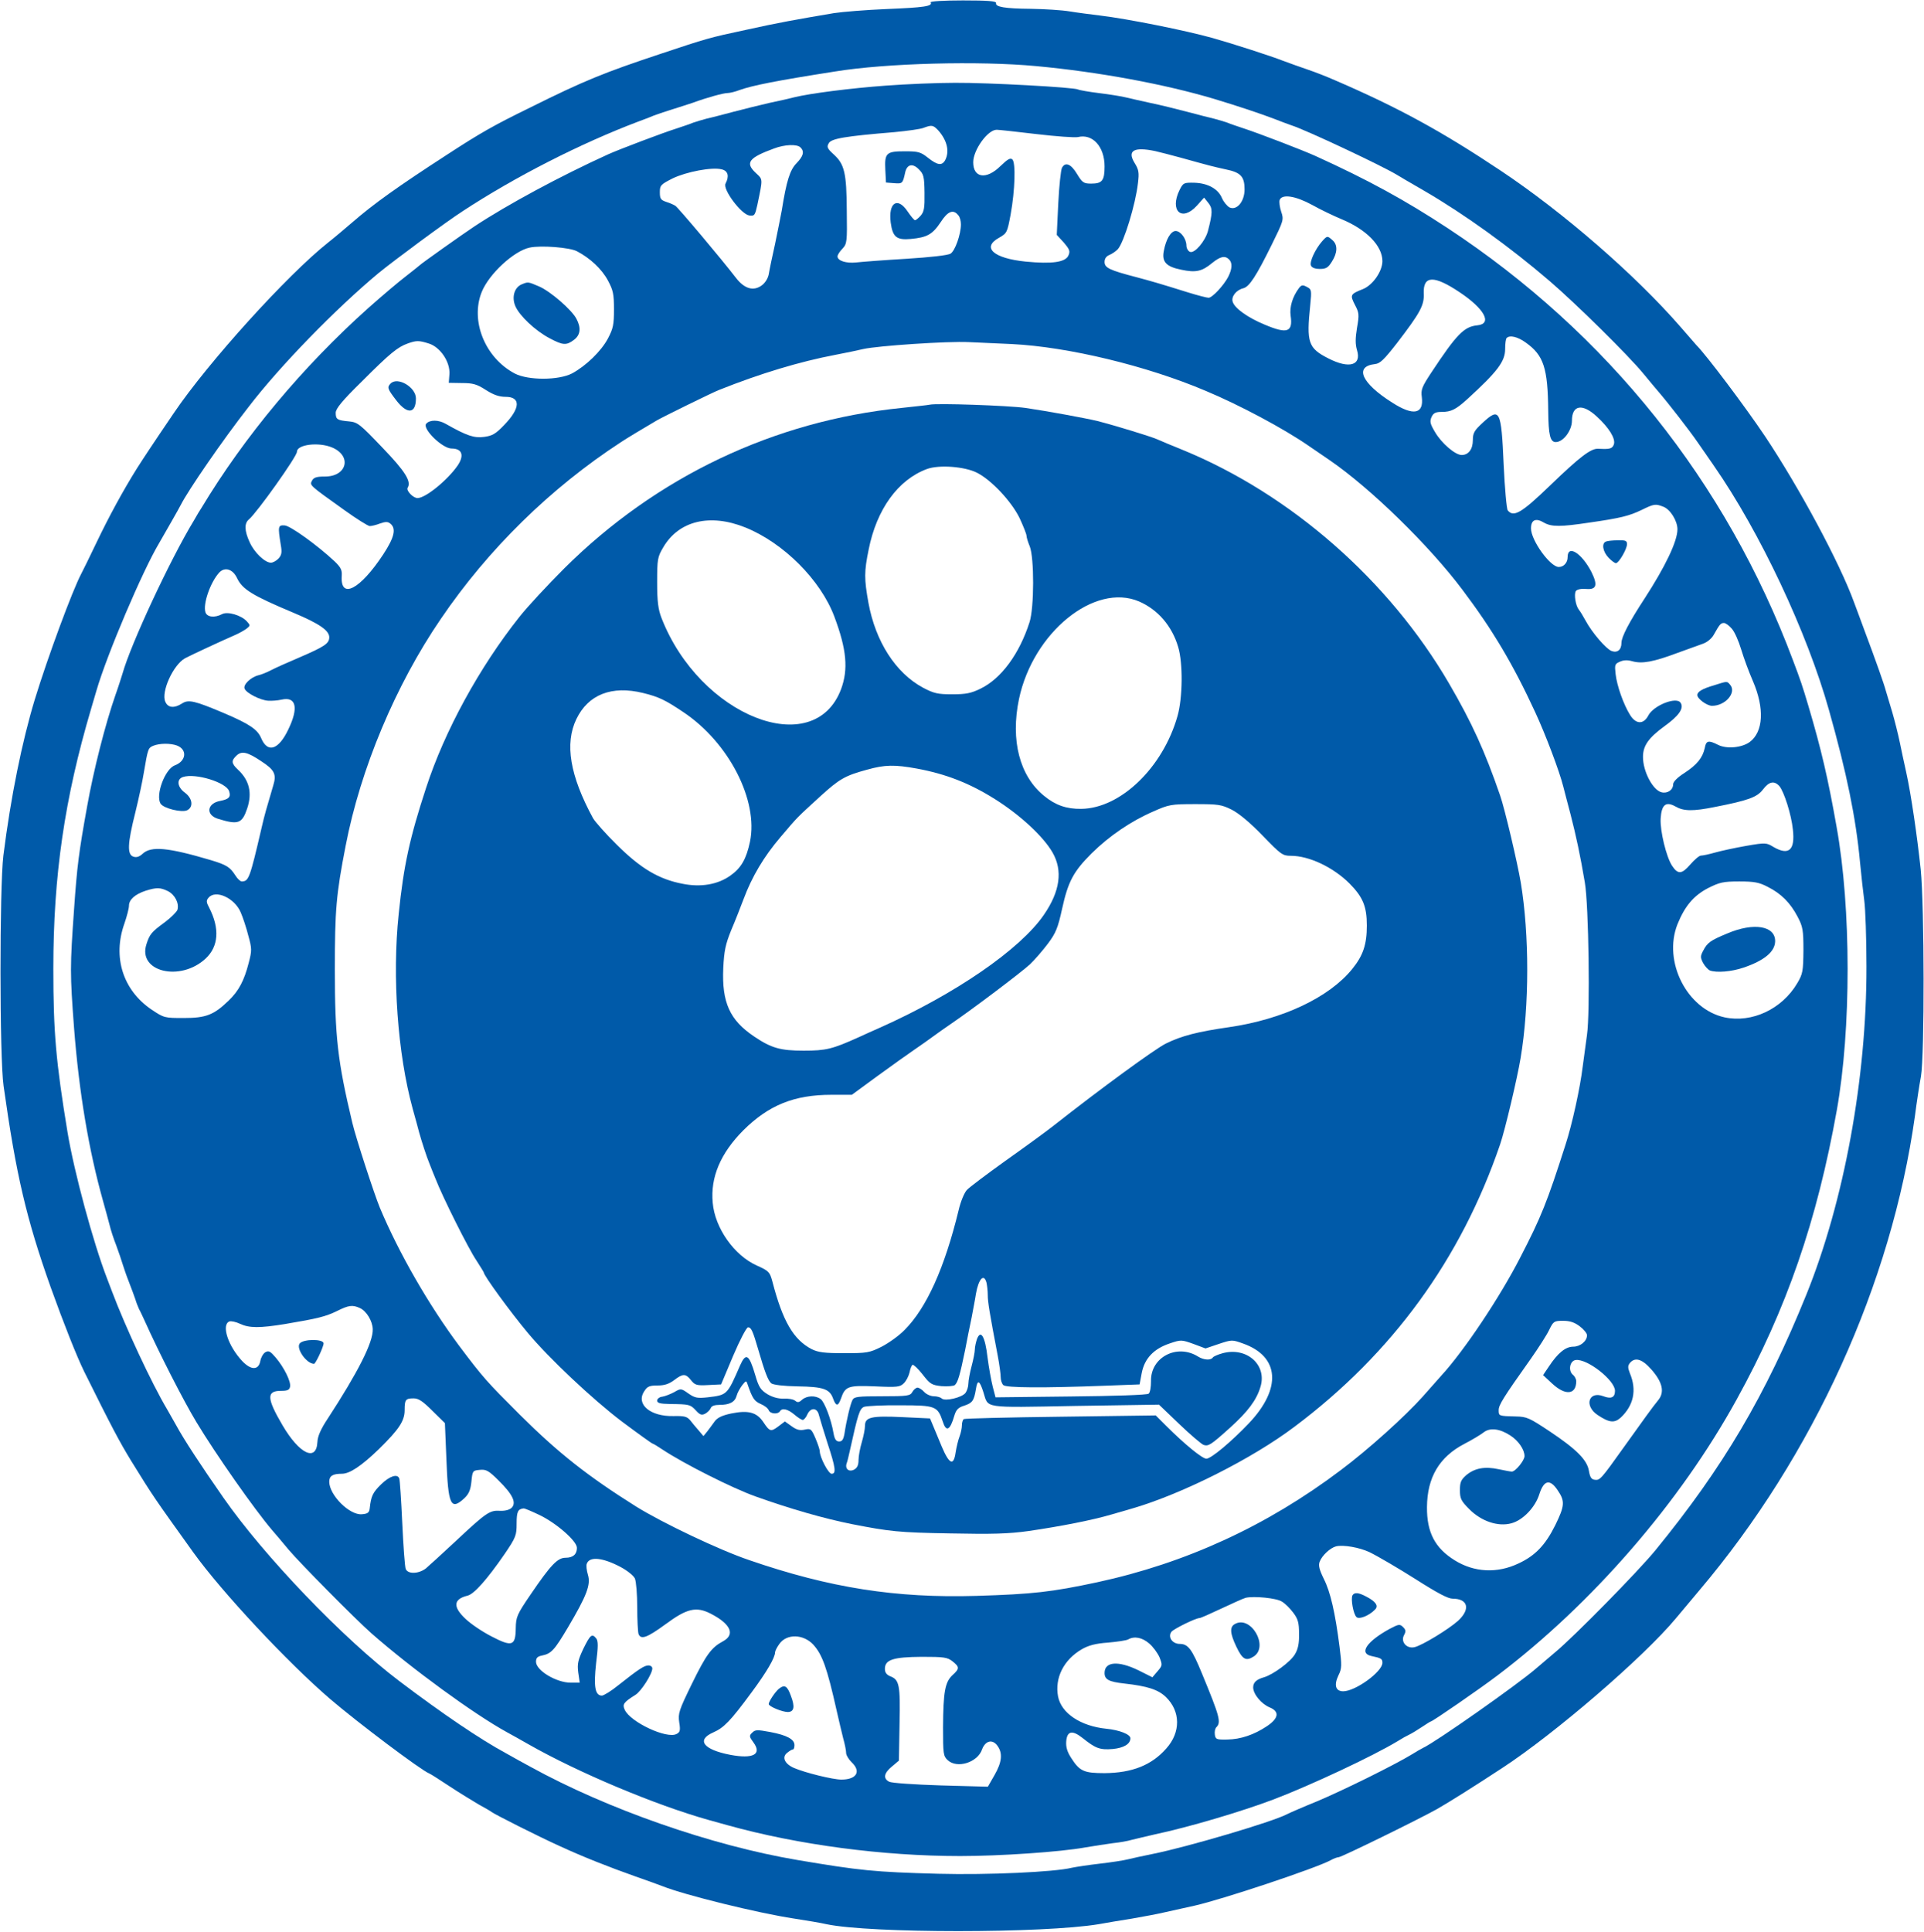 <svg width="2102" height="2110" xmlns="http://www.w3.org/2000/svg" xmlns:xlink="http://www.w3.org/1999/xlink" overflow="hidden"><defs><clipPath id="clip0"><rect x="1145" y="183" width="2102" height="2110"/></clipPath></defs><g clip-path="url(#clip0)" transform="translate(-1145 -183)"><path d="M1014.71 2105.42C1017.3 2101.19 1007.41 2099.78 966.716 2098.13 944.131 2097.19 918.253 2095.07 909.077 2093.66 867.201 2086.6 847.675 2083.07 812.622 2075.31 772.863 2066.84 769.805 2065.9 719.695 2049.19 658.057 2028.72 635.943 2019.78 577.364 1990.6 537.371 1971.07 522.549 1962.6 486.79 1939.31 432.681 1904.25 406.332 1885.42 383.277 1865.42 374.808 1858.13 362.809 1848.01 356.222 1842.84 311.994 1807.78 225.419 1712.25 188.013 1656.95 164.487 1622.37 154.606 1607.31 147.549 1596.25 132.963 1572.95 116.965 1543.78 103.085 1514.6 95.322 1498.37 88.028 1483.54 86.852 1481.42 77.207 1463.31 50.152 1390.13 36.037 1344.01 22.157 1298.37 9.688 1237.19 1.689 1173.42-2.546 1138.6-2.546 952.719 1.924 921.66 15.569 824.483 26.861 776.483 53.446 701.66 67.561 662.366 81.912 626.13 89.91 609.895 120.259 548.718 128.493 533.189 141.432 512.012 165.899 472.483 165.664 472.954 209.186 412.248 240.475 368.718 312.464 291.777 358.81 252.012 388.452 226.601 457.853 174.365 466.793 170.836 468.205 170.365 478.085 164.012 489.143 156.718 500.2 149.424 514.55 140.718 520.902 136.954 527.49 133.424 533.842 129.66 535.018 128.718 538.782 125.895 586.775 101.66 610.3 91.071 634.767 79.777 662.763 68.718 692.641 58.13 704.403 54.13 717.578 49.189 722.048 47.542 745.574 38.13 825.326 18.365 865.555 12.248 879.2 10.13 894.962 7.542 900.844 6.13 948.601-3.987 1137.75-3.987 1198.44 6.13 1206.21 7.542 1222.68 10.365 1234.91 12.248 1247.14 14.365 1263.61 17.424 1271.37 19.307 1279.14 20.953 1293.49 24.248 1303.13 26.365 1333.48 33.189 1435.82 67.306 1451.82 76.013 1455.11 77.895 1459.11 79.307 1460.52 79.307 1463.58 79.307 1548.04 120.718 1567.8 131.777 1580.97 139.307 1605.44 154.601 1639.55 176.954 1696.72 214.366 1793.88 297.895 1829.17 340.483 1836.23 348.954 1847.76 362.601 1854.81 371.071 1979.03 517.895 2064.43 705.66 2090.07 888.719 2091.95 903.542 2095.01 923.307 2096.66 932.248 2100.66 955.542 2100.42 1117.66 2096.42 1158.13 2092.66 1193.9 2085.84 1240.72 2080.66 1264.01 2078.54 1273.19 2075.48 1288.01 2073.6 1296.95 2071.72 1306.13 2067.96 1320.95 2065.37 1329.9 2062.55 1339.07 2059.49 1349.66 2058.31 1353.42 2056.43 1360.72 2047.25 1386.6 2034.55 1420.48 2030.55 1431.54 2025.61 1444.48 2023.73 1449.66 2007.97 1493.19 1963.97 1574.84 1926.57 1631.07 1904.45 1664.01 1862.34 1720.01 1851.28 1731.07 1850.58 1731.78 1842.81 1740.72 1833.87 1751.07 1784.94 1807.31 1706.6 1875.54 1637.43 1921.66 1573.21 1964.48 1525.45 1990.6 1457.23 2020.01 1448.29 2024.01 1434.41 2029.42 1426.64 2032.01 1418.88 2034.6 1406.65 2039.07 1399.59 2041.66 1386.42 2046.84 1344.07 2060.48 1323.13 2066.37 1293.96 2074.6 1229.5 2087.54 1199.62 2091.07 1189.98 2092.25 1175.15 2094.13 1166.68 2095.54 1158.22 2096.95 1139.16 2098.13 1124.34 2098.37 1095.64 2098.6 1085.05 2100.48 1086.23 2104.72 1086.46 2106.84 1076.58 2107.54 1050 2107.54 1029.06 2107.54 1014 2106.6 1014.71 2105.42ZM1130.22 2035.78C1198.68 2029.42 1270.67 2016.01 1324.31 2000.01 1351.6 1991.78 1374.65 1984.01 1390.18 1978.13 1397.24 1975.31 1405.71 1972.25 1409 1971.07 1425.23 1965.9 1508.51 1926.6 1524.28 1916.95 1526.16 1915.78 1540.04 1907.54 1554.86 1899.07 1598.38 1873.66 1647.79 1838.13 1691.31 1800.72 1720.01 1776.01 1777.18 1719.78 1793.88 1699.31 1800.23 1691.54 1807.76 1682.6 1810.58 1679.31 1819.76 1668.72 1845.17 1636.01 1852.46 1625.19 1856.46 1619.31 1864.69 1607.78 1870.58 1599.07 1920.92 1526.6 1972.44 1416.95 1996.2 1332.25 2015.49 1263.78 2025.61 1214.84 2030.08 1166.37 2031.49 1151.54 2033.61 1132.48 2034.78 1124.01 2035.96 1115.54 2037.14 1083.31 2037.14 1052.25 2037.37 930.13 2012.67 795.777 1971.5 693.895 1926.8 583.542 1880.46 504.954 1806.59 414.601 1787.76 391.542 1717.66 320.248 1697.19 303.306 1688.96 296.248 1679.78 288.483 1676.72 285.895 1657.2 268.718 1565.68 204.483 1552.51 198.601 1550.62 197.659 1545.21 194.601 1540.74 191.777 1522.39 180.483 1464.76 152.012 1437.23 140.483 1421 133.895 1405.94 127.306 1403.82 126.13 1388.06 117.895 1295.84 90.601 1257.26 82.836 1246.91 80.719 1234.67 78.13 1230.2 76.954 1225.73 75.777 1211.85 73.66 1199.62 72.248 1187.39 70.836 1173.51 68.718 1169.04 67.777 1150.22 63.071 1077.05 59.777 1023.18 61.189 953.071 63.071 937.308 64.718 869.084 76.248 775.451 92.012 661.116 132.012 577.835 177.895 570.542 181.895 558.309 188.483 551.016 192.718 522.314 208.248 481.379 236.013 434.092 271.777 373.161 317.895 286.586 408.013 241.887 472.248 217.42 507.307 199.07 535.307 190.366 551.307 187.543 556.248 183.073 564.248 180.485 568.718 163.781 596.718 134.845 658.836 120.494 696.954 118.612 702.13 116.024 708.719 114.848 711.777 99.791 750.836 79.088 827.307 71.796 871.072 59.092 948.248 56.269 980.483 56.269 1049.9 56.269 1151.54 68.502 1235.54 97.439 1333.42 99.556 1340.48 102.144 1349.66 103.32 1353.42 114.848 1393.19 153.901 1484.72 171.78 1514.6 176.956 1523.54 194.365 1553.9 195.776 1556.95 203.54 1572.25 240.24 1625.9 269.412 1663.31 303.995 1708.48 364.926 1770.84 411.508 1809.66 429.387 1824.25 484.438 1864.95 503.258 1877.19 560.661 1914.84 632.179 1951.31 694.993 1975.07 700.169 1976.95 708.167 1980.01 712.637 1981.9 717.107 1983.54 726.753 1986.84 733.811 1988.95 740.868 1991.07 750.514 1994.37 754.984 1995.78 770.276 2001.42 788.391 2006.37 792.86 2006.37 795.213 2006.37 801.33 2007.78 806.035 2009.66 819.915 2014.6 845.558 2019.78 910.254 2029.9 966.48 2039.07 1067.88 2041.66 1130.22 2035.78Z" fill="#005AA9" fill-rule="evenodd" transform="matrix(1 0 0 -1 1147 2291)"/><path d="M888.945 1932.48C850.357 1929.66 806.122 1924.01 788.946 1919.78 784.476 1918.6 772.24 1915.78 761.888 1913.66 751.535 1911.31 733.653 1906.84 721.888 1903.78 710.359 1900.72 696.947 1897.19 692.477 1896.25 688.007 1895.07 681.654 1893.19 678.36 1892.02 675.065 1890.6 666.595 1887.78 659.536 1885.43 645.89 1881.19 597.419 1862.84 585.42 1857.43 533.185 1833.67 475.539 1802.61 439.54 1778.85 426.363 1770.15 380.952 1737.91 379.54 1736.27 378.835 1735.56 372.011 1730.15 364.482 1724.27 356.717 1718.39 338.129 1702.62 323.306 1689.45 251.778 1625.45 188.249 1549.46 141.191 1471.35 139.544 1469 135.779 1462.65 132.721 1457.23 106.839 1414.65 63.781 1322.19 54.84 1290.19 53.663 1286.43 50.369 1275.84 47.075 1266.66 36.016 1234.9 23.311 1185.02 16.252 1145.5 7.076 1094.68 5.193 1079.86 1.899 1032.57-2.571 969.75-2.571 962.692 1.899 903.169 7.311 833.058 17.899 769.77 33.663 713.775 36.251 704.834 39.31 693.071 40.722 687.895 41.899 682.719 45.193 672.602 48.016 665.544 50.604 658.486 53.663 649.546 54.84 645.546 56.016 641.782 59.075 632.606 61.898 625.548 64.722 618.49 67.78 609.785 68.957 606.491 69.898 603.197 71.78 598.492 72.957 595.904 74.369 593.551 76.957 587.669 79.074 583.199 94.368 549.084 121.191 496.384 135.544 472.621 156.485 437.801 199.073 377.101 218.131 354.75 222.131 350.28 230.131 340.634 236.013 333.576 248.013 319.224 308.718 257.818 326.835 241.82 371.07 203 438.834 153.593 474.833 133.83 480.01 131.007 490.598 125.125 498.362 120.655 552.479 89.834 636.948 54.308 694.83 38.074 701.889 36.192 711.535 33.369 716.006 32.193 792.946 10.783 885.651-1.451 970.12-1.451 1013.41-1.451 1079.53 3.019 1106.59 7.96 1116.24 9.606 1130.12 11.724 1137.18 12.665 1144.23 13.371 1153.41 15.018 1157.18 16.194 1161.18 17.135 1172.71 19.958 1183.06 22.311 1219.76 30.075 1277.64 47.25 1312.47 60.425 1353.17 75.953 1420.94 107.715 1447.76 123.949 1452.23 126.772 1458.11 130.066 1460.7 131.242 1463.29 132.418 1469.41 136.183 1474.35 139.476 1479.29 142.77 1483.76 145.594 1484.23 145.594 1486.11 145.594 1537.64 181.12 1557.17 195.942 1660.7 274.287 1756.46 384.865 1818.34 497.325 1872.93 596.139 1906.11 692.6 1927.75 813.295 1943.52 901.522 1943.52 1033.98 1927.52 1122.68 1918.11 1176.08 1910.58 1208.08 1896.69 1254.9 1890.11 1277.02 1888.22 1282.66 1879.75 1305.01 1806.81 1499.58 1677.17 1661.92 1502.35 1776.97 1455.76 1807.55 1415.76 1829.43 1358.35 1855.55 1343.76 1862.14 1296.47 1880.25 1280.7 1885.43 1273.64 1887.78 1265.17 1890.6 1261.88 1892.02 1258.59 1893.19 1252.23 1895.07 1247.76 1896.25 1243.29 1897.19 1230.12 1900.72 1218.35 1903.78 1206.82 1906.84 1188.7 1911.31 1178.35 1913.43 1168 1915.78 1155.76 1918.37 1151.29 1919.54 1146.82 1920.72 1133.65 1922.84 1122.12 1924.25 1110.59 1925.66 1100 1927.54 1098.82 1928.25 1095.06 1930.6 1000.24 1935.78 964.238 1935.54 944.944 1935.54 911.062 1934.13 888.945 1932.48ZM945.885 1883.78C955.767 1872.72 958.591 1860.72 953.65 1851.08 950.12 1844.73 945.179 1845.43 934.826 1853.67 926.826 1860.02 924.238 1860.72 909.415 1860.72 889.18 1860.72 887.297 1858.84 888.239 1840.26L888.945 1826.61 897.885 1825.9C906.827 1825.2 907.297 1825.43 909.885 1837.43 911.768 1846.61 918.121 1848.02 924.944 1840.96 930.12 1835.79 930.826 1833.2 931.062 1815.32 931.297 1798.85 930.591 1794.61 926.826 1790.38 924.238 1787.56 921.65 1785.44 920.709 1785.44 919.768 1785.44 916.238 1789.67 912.709 1794.85 901.65 1811.55 891.297 1804.73 894.121 1782.85 896.239 1767.09 900.474 1763.56 916.003 1764.97 933.885 1766.62 939.768 1769.91 948.708 1783.32 956.473 1795.32 962.355 1797.67 967.767 1791.08 969.649 1789.2 970.826 1784.73 970.826 1780.97 970.826 1770.15 964.473 1752.03 959.532 1748.97 956.708 1747.09 937.179 1744.97 911.297 1743.32 887.297 1741.91 862.827 1740.03 856.474 1739.32 845.18 1738.15 836.004 1741.21 836.004 1745.91 836.004 1747.56 838.357 1751.32 841.416 1754.38 846.357 1759.79 846.592 1761.68 846.122 1796.03 845.886 1837.2 843.534 1846.61 832.004 1857.2 824.945 1863.55 824.004 1865.43 826.357 1869.43 828.946 1874.61 844.004 1877.19 898.356 1881.66 912.709 1883.08 926.826 1884.96 930.12 1886.37 938.826 1889.66 940.473 1889.43 945.885 1883.78ZM1053.18 1879.55C1075.06 1876.96 1095.29 1875.55 1098.59 1876.25 1114.59 1880.25 1127.76 1865.9 1127.76 1844.26 1127.76 1828.73 1125.18 1825.43 1113.18 1825.43 1104.94 1825.43 1103.53 1826.38 1097.65 1836.02 1091.06 1847.08 1084.71 1849.43 1081.18 1842.61 1080 1840.26 1078.12 1822.85 1077.18 1804.02L1075.53 1769.44 1083.29 1760.97C1089.65 1753.44 1090.35 1751.56 1088.24 1746.85 1084.94 1739.56 1070.59 1737.44 1041.41 1740.27 1006.59 1743.79 993.178 1755.56 1012.24 1766.15 1021.18 1771.32 1021.41 1771.79 1025.18 1792.03 1029.88 1818.14 1030.82 1848.02 1027.06 1851.78 1024.94 1853.9 1021.88 1852.25 1013.88 1844.49 998.59 1829.43 984.237 1831.55 984.237 1848.73 984.237 1862.14 1000 1884.25 1009.88 1884.25 1012 1884.25 1031.53 1882.13 1053.18 1879.55ZM795.534 1864.96C800.005 1860.49 798.828 1855.55 791.064 1847.55 784.005 1840.26 780.24 1828.49 775.064 1796.03 773.888 1789.67 770.593 1773.2 767.77 1759.56 764.711 1745.91 761.652 1731.33 760.946 1726.86 760.24 1722.15 756.946 1716.97 753.417 1714.39 744.241 1707.56 734.359 1710.39 724.947 1722.62 710.359 1741.68 661.889 1799.32 658.83 1801.2 657.419 1802.14 652.948 1804.26 648.948 1805.44 642.831 1807.55 641.89 1808.97 641.89 1816.02 641.89 1823.55 642.831 1824.49 655.772 1831.08 670.83 1838.37 699.065 1843.79 709.653 1840.96 716.477 1839.32 717.888 1833.43 713.653 1825.43 710.359 1819.08 731.065 1791.56 739.77 1790.61 745.417 1789.91 745.888 1790.85 748.476 1802.38 754.594 1831.79 754.594 1829.67 746.594 1837.2 734.829 1848.26 739.064 1853.67 766.594 1863.78 778.358 1868.25 791.769 1868.72 795.534 1864.96ZM1183.06 1860.96C1188.23 1859.78 1200.94 1856.49 1211.29 1853.67 1244.23 1844.49 1246.35 1844.02 1260.23 1840.96 1276.47 1837.67 1280.7 1833.2 1280.7 1819.08 1280.7 1805.67 1272 1795.55 1264 1799.55 1261.41 1801.2 1257.64 1805.67 1256 1809.67 1251.76 1819.79 1240.47 1825.9 1225.88 1826.38 1214.35 1826.61 1213.65 1826.38 1209.65 1818.38 1198.59 1795.79 1212 1783.32 1228.47 1801.2L1236.47 1810.14 1241.17 1804.26C1245.88 1798.38 1245.88 1793.67 1240.7 1773.67 1237.65 1762.38 1226.12 1748.97 1221.17 1750.85 1219.06 1751.56 1217.17 1754.85 1217.17 1757.68 1217.17 1765.2 1210.82 1773.67 1205.41 1773.67 1200.23 1773.67 1194.82 1764.73 1192.47 1751.79 1190.12 1740.03 1195.06 1734.62 1211.76 1731.33 1227.29 1728.03 1234.12 1729.44 1245.17 1738.62 1254.12 1745.91 1259.29 1747.09 1263.76 1742.62 1267.53 1738.85 1267.29 1732.5 1262.82 1723.56 1257.88 1714.15 1245.41 1700.74 1241.41 1700.74 1239.53 1700.74 1229.41 1703.33 1218.82 1706.62 1185.65 1716.97 1178.82 1718.86 1163.06 1723.09 1133.18 1730.85 1127.76 1733.44 1127.76 1739.8 1127.76 1743.56 1129.65 1746.15 1133.18 1747.56 1136 1748.74 1140.23 1751.56 1142.35 1753.91 1148.94 1761.44 1161.65 1802.85 1164.23 1825.9 1165.65 1837.43 1165.18 1840.49 1160.71 1847.79 1152.23 1861.43 1159.53 1865.9 1183.06 1860.96ZM1354.58 1802.14C1363.76 1796.97 1378.11 1790.14 1386.58 1786.61 1413.88 1775.32 1431.29 1757.44 1431.29 1740.74 1431.29 1729.68 1420.7 1714.39 1409.88 1710.15 1396.23 1704.74 1395.76 1703.8 1401.17 1693.21 1405.88 1684.27 1406.11 1682.39 1403.53 1667.8 1401.64 1656.27 1401.64 1649.92 1403.53 1643.57 1408.7 1626.86 1395.05 1622.86 1372.47 1634.39 1350.11 1645.69 1348.23 1651.8 1352.47 1692.74 1354.11 1708.97 1353.88 1709.92 1348.94 1712.5 1344.23 1715.09 1342.82 1714.86 1340 1711.09 1333.17 1701.92 1329.64 1690.62 1331.06 1680.98 1333.64 1663.1 1327.29 1660.98 1302.82 1671.33 1284.47 1678.86 1269.88 1689.21 1267.76 1696.27 1265.88 1701.92 1271.53 1709.21 1279.29 1711.09 1285.88 1712.74 1293.41 1724.27 1310.35 1758.62 1323.29 1784.97 1323.76 1785.91 1320.7 1794.85 1319.06 1799.79 1318.35 1805.67 1319.06 1807.55 1321.64 1814.38 1336.47 1812.02 1354.58 1802.14ZM551.303 1751.56C565.655 1744.03 578.361 1732.27 585.185 1719.56 590.831 1708.97 591.773 1704.97 591.773 1688.04 591.773 1671.1 590.831 1667.1 585.185 1656.27 577.655 1642.16 561.185 1626.39 546.126 1618.16 531.303 1610.4 498.127 1610.4 483.539 1617.92 450.834 1635.1 434.599 1675.57 447.304 1707.09 455.304 1726.86 482.598 1752.03 499.774 1755.56 512.009 1758.15 543.068 1755.79 551.303 1751.56ZM1515.52 1706.86C1542.82 1688.74 1551.76 1672.27 1535.05 1670.63 1520.46 1669.21 1512.46 1660.98 1484.46 1618.63 1474.58 1603.57 1473.17 1600.28 1474.35 1592.28 1476.7 1573.69 1465.17 1571.34 1442.11 1586.16 1408.47 1607.34 1400.23 1625.69 1423.05 1628.28 1428.7 1628.75 1433.17 1633.22 1447.29 1651.33 1472.7 1684.51 1477.17 1692.51 1476.46 1705.68 1475.76 1725.21 1487.76 1725.44 1515.52 1706.86ZM1588.23 1651.57C1607.52 1637.69 1611.99 1624.04 1612.46 1577.22 1612.7 1550.64 1614.58 1543.11 1620.7 1543.11 1628.93 1543.11 1638.35 1555.81 1638.35 1566.4 1638.35 1583.57 1649.64 1585.69 1665.4 1571.11 1679.05 1558.64 1686.11 1546.87 1684.23 1540.76 1682.58 1535.81 1679.76 1535.11 1667.52 1535.81 1659.29 1536.52 1647.29 1527.34 1613.64 1494.88 1583.29 1465.7 1574.58 1460.53 1568.23 1468.53 1567.05 1469.94 1564.93 1492.76 1563.76 1518.88 1561.17 1578.4 1559.52 1581.46 1540.7 1564.05 1531.76 1555.81 1530.11 1552.99 1530.11 1545.23 1530.11 1535.34 1525.41 1528.99 1517.88 1528.99 1510.82 1528.99 1495.76 1541.93 1488.7 1554.17 1483.52 1562.87 1482.82 1565.46 1484.94 1570.4 1487.05 1574.87 1489.41 1576.05 1495.99 1576.05 1506.35 1576.05 1511.52 1578.63 1523.99 1589.93 1556.93 1620.04 1565.4 1631.1 1565.4 1644.75 1565.4 1650.63 1566.11 1656.04 1567.05 1656.74 1570.35 1660.27 1579.29 1658.16 1588.23 1651.57ZM389.187 1650.86C401.893 1647.1 412.952 1630.63 412.011 1617.22L411.305 1607.81 425.657 1607.57C437.657 1607.57 441.893 1606.4 451.775 1600.04 460.245 1594.63 466.363 1592.52 473.422 1592.52 490.127 1592.52 489.656 1580.05 471.774 1561.69 462.598 1552.05 458.834 1549.93 449.892 1548.75 438.834 1547.34 431.069 1549.93 407.775 1563.11 400.011 1567.58 390.364 1567.58 386.599 1563.11 382.129 1557.69 404.246 1536.05 414.363 1536.05 425.893 1536.05 428.481 1528.52 420.952 1517.46 409.893 1501.46 385.893 1481.94 377.188 1481.94 372.246 1481.94 364.482 1490.17 366.364 1493.23 370.6 1500.05 363.776 1511.11 338.6 1537.23 314.13 1562.87 311.777 1564.75 302.365 1565.69 289.424 1566.87 287.777 1567.81 287.777 1575.1 287.777 1579.58 294.836 1588.28 316.718 1609.69 347.07 1640.04 355.306 1646.86 366.6 1650.86 376.011 1654.16 378.599 1654.16 389.187 1650.86ZM1026.59 1650.16C1088 1647.1 1173.88 1626.39 1238.12 1599.1 1274.82 1583.81 1323.76 1557.69 1350.58 1539.11 1359.29 1533.23 1369.88 1525.93 1373.64 1523.35 1418.82 1492.29 1482.35 1430.18 1518.58 1381.95 1551.76 1337.95 1574.11 1300.31 1598.11 1248.31 1609.4 1224.08 1624.93 1182.91 1628.93 1166.67 1630.11 1162.2 1633.64 1148.32 1636.93 1136.09 1642.82 1113.27 1647.52 1091.39 1652.46 1061.98 1656.7 1037.74 1658.34 919.638 1654.82 895.64 1653.4 884.817 1651.29 869.29 1650.11 860.82 1647.29 837.528 1638.58 797.767 1631.29 775.416 1611.29 713.069 1604.93 696.835 1581.64 651.898 1559.29 608.373 1520.23 550.026 1495.52 523.205 1493.17 520.617 1484.23 510.5 1475.52 500.619 1456.47 479.209 1415.76 442.507 1385.88 420.156 1305.17 359.22 1216.47 318.518 1119.53 297.579 1069.88 286.992 1049.65 284.639 987.767 282.757 899.768 280.169 827.534 291.462 739.535 321.812 706.83 332.87 644.713 362.514 616.243 380.159 563.067 413.568 531.068 438.742 488.715 480.856 452.481 517.087 449.186 520.617 422.128 556.613 389.423 600.609 356.953 656.839 336.012 706.717 329.894 721.539 309.895 782.709 305.895 799.649 289.895 866.937 286.836 893.052 286.836 966.692 286.836 1032.1 288.248 1048.8 298.601 1101.97 314.836 1186.2 353.188 1277.72 402.599 1349.95 454.363 1426.18 522.597 1492.99 599.537 1543.11 604.008 1546.17 625.419 1559.11 638.36 1566.63 644.242 1570.16 700.241 1597.69 706.595 1600.04 751.3 1617.92 795.064 1631.1 833.651 1638.39 844.71 1640.51 858.357 1643.33 864.239 1644.75 879.768 1648.27 956.238 1653.45 979.531 1652.27 990.59 1651.8 1011.77 1650.86 1026.59 1650.16ZM283.777 1537.23C305.659 1528.05 300.248 1505.46 276.013 1505.46 267.072 1505.46 263.778 1504.52 261.895 1500.99 259.307 1495.82 258.366 1496.52 296.954 1469 310.365 1459.35 323.071 1451.35 324.953 1451.35 327.071 1451.35 332.012 1452.53 336.247 1454.18 342.365 1456.29 344.717 1456.29 347.541 1453.94 354.129 1448.53 351.776 1438.88 339.776 1420.53 314.6 1382.18 292.718 1370.65 294.365 1396.77 294.836 1403.36 293.424 1406.18 286.601 1412.77 267.778 1430.41 238.366 1451.59 232.013 1452.06 224.719 1452.53 224.484 1451.12 227.778 1430.65 229.19 1422.65 228.719 1419.83 225.425 1416.06 223.072 1413.47 219.308 1411.36 216.955 1411.36 210.367 1411.36 198.602 1422.65 193.661 1433.94 188.014 1446.18 187.779 1454.41 192.955 1458.65 201.661 1465.94 245.425 1527.34 245.425 1532.52 245.425 1540.52 269.189 1543.34 283.777 1537.23ZM1738.11 1472.53C1745.87 1469.7 1753.64 1457 1753.64 1447.82 1753.64 1434.65 1740.23 1406.89 1717.64 1372.07 1700.7 1346.19 1692.46 1330.19 1692.46 1323.83 1692.46 1316.07 1687.99 1312.54 1681.64 1314.89 1675.52 1317.25 1660.23 1335.13 1653.4 1347.83 1650.58 1353.01 1647.29 1358.42 1645.87 1360.07 1642.35 1364.54 1640.46 1376.77 1642.58 1380.3 1643.99 1382.18 1648.23 1383.12 1653.87 1382.65 1665.17 1381.71 1666.82 1386.65 1659.76 1401 1649.17 1421.71 1633.64 1431.59 1633.64 1417.47 1633.64 1411.36 1629.4 1406.65 1623.99 1406.65 1614.58 1406.65 1593.64 1435.82 1593.64 1448.76 1593.64 1458.17 1598.82 1460.53 1607.76 1455.12 1615.99 1450.41 1625.87 1450.41 1657.17 1455.12 1691.52 1460.06 1700.93 1462.41 1714.58 1469 1727.99 1475.58 1729.64 1475.82 1738.11 1472.53ZM180.014 1394.42C185.896 1382.18 196.484 1375.59 241.895 1356.54 269.895 1344.77 280.718 1337.25 280.718 1329.95 280.718 1323.13 276.013 1319.83 247.543 1307.6 235.307 1302.42 221.661 1296.31 217.19 1293.95 212.719 1291.6 206.367 1289.01 203.073 1288.31 194.838 1286.19 186.367 1277.96 188.249 1273.72 189.896 1269.02 205.426 1261.02 214.131 1260.55 217.661 1260.31 224.249 1260.78 228.484 1261.72 244.484 1265.49 247.543 1253.02 236.013 1229.26 225.425 1206.9 213.425 1202.9 206.367 1219.61 202.367 1229.26 193.19 1235.37 165.426 1247.14 133.662 1260.55 126.839 1262.19 119.78 1257.49 111.309 1252.08 104.486 1252.78 101.662 1259.37 96.721 1269.96 110.133 1299.6 123.074 1306.9 129.191 1310.19 162.603 1325.72 177.191 1332.07 181.661 1333.95 187.544 1337.25 190.132 1339.13 194.602 1342.66 194.602 1342.89 190.602 1347.36 184.484 1353.95 169.661 1358.42 163.544 1355.13 155.544 1350.89 147.073 1351.83 145.427 1357.24 142.603 1366.18 150.603 1389.48 160.25 1400.3 166.367 1407.12 175.308 1404.53 180.014 1394.42ZM1812.93 1339.36C1815.99 1336.07 1820.46 1325.95 1823.28 1316.54 1826.11 1307.13 1831.75 1291.84 1835.99 1282.19 1848.93 1252.31 1847.52 1226.43 1832.46 1215.37 1823.99 1209.26 1807.52 1207.61 1798.11 1212.32 1787.52 1217.73 1784.93 1217.02 1783.52 1209.02 1781.17 1198.2 1775.05 1190.67 1761.4 1181.73 1753.64 1176.79 1748.93 1172.08 1748.93 1169.26 1748.93 1163.14 1742.81 1158.91 1736.23 1160.56 1726.81 1162.91 1715.99 1183.14 1715.99 1199.14 1715.99 1211.37 1721.87 1219.84 1739.52 1232.78 1755.28 1244.08 1760.93 1252.31 1757.17 1258.19 1752.93 1265.49 1727.76 1255.61 1721.87 1244.55 1716.7 1234.43 1708.23 1234.67 1701.87 1245.02 1694.81 1256.31 1687.52 1276.78 1686.11 1289.48 1684.93 1299.6 1685.17 1300.78 1690.58 1303.13 1694.58 1305.01 1699.05 1305.25 1704.7 1303.6 1715.05 1300.78 1727.29 1302.9 1753.64 1312.78 1764.7 1316.78 1777.17 1321.25 1781.64 1322.89 1786.34 1324.54 1791.28 1328.78 1793.4 1332.77 1799.75 1344.07 1800.93 1345.48 1804.46 1345.48 1806.34 1345.48 1810.11 1342.66 1812.93 1339.36ZM114.368 1211.61C125.897 1207.14 124.485 1194.67 112.015 1189.96 101.192 1185.97 90.604 1157.26 96.486 1148.09 99.78 1142.91 120.015 1137.97 125.662 1141.03 132.485 1144.56 131.309 1153.97 123.074 1160.09 114.603 1166.2 113.662 1174.91 120.956 1177.26 134.603 1181.73 168.25 1171.38 171.308 1161.73 173.426 1155.38 171.073 1153.03 161.661 1151.15 147.073 1148.56 145.427 1135.85 159.073 1131.62 181.19 1124.79 185.426 1126.21 191.073 1142.91 196.72 1159.85 193.426 1173.73 180.955 1185.26 173.661 1192.08 173.426 1195.14 179.544 1200.79 185.19 1205.96 191.308 1204.55 206.131 1194.67 220.955 1185.02 223.307 1180.32 219.543 1168.08 212.249 1143.38 210.131 1136.32 206.837 1121.97 193.896 1066.21 192.72 1063.39 185.19 1063.15 183.544 1063.15 180.485 1065.98 178.132 1069.74 172.25 1078.92 168.485 1081.27 151.309 1086.45 104.486 1100.33 86.133 1101.97 76.957 1093.5 73.427 1090.21 70.133 1089.03 66.84 1090.21 59.781 1092.33 60.251 1104.33 68.722 1137.97 72.486 1153.26 76.722 1173.03 78.133 1181.97 82.604 1208.32 82.839 1209.02 88.486 1211.37 95.545 1214.2 107.309 1214.2 114.368 1211.61ZM1864.93 1167.38C1870.11 1161.26 1878.11 1136.09 1879.75 1119.85 1882.34 1097.27 1875.28 1091.15 1858.58 1100.8 1850.81 1105.5 1850.11 1105.74 1828.46 1101.97 1816.46 1099.86 1801.17 1096.56 1794.58 1094.68 1787.99 1092.8 1781.17 1091.39 1779.28 1091.39 1777.4 1091.39 1772.23 1086.92 1767.52 1081.5 1758.34 1070.92 1754.11 1070.68 1747.76 1080.33 1741.4 1089.97 1734.58 1118.44 1735.28 1131.62 1736.23 1147.15 1740.93 1150.91 1751.52 1145.03 1760.46 1139.85 1770.34 1139.62 1794.81 1144.56 1830.81 1151.62 1840.69 1155.14 1847.05 1163.61 1853.64 1172.32 1859.28 1173.5 1864.93 1167.38ZM1852.22 1057.27C1866.81 1049.98 1876.93 1039.86 1884.93 1024.57 1890.58 1013.75 1891.28 1010.22 1891.28 987.867 1891.05 965.045 1890.58 962.222 1884.46 951.87 1867.75 923.637 1835.05 908.345 1805.17 914.697 1763.99 923.637 1737.64 975.633 1753.64 1016.33 1761.64 1036.1 1771.28 1047.63 1787.05 1055.86 1799.75 1062.21 1803.52 1063.15 1821.17 1063.15 1837.4 1063.15 1842.81 1062.21 1852.22 1057.27ZM104.486 1052.57C112.25 1048.57 116.956 1039.16 114.839 1032.1 113.897 1029.74 107.78 1023.63 101.192 1018.69 86.368 1007.86 84.486 1005.51 80.957 994.454 71.31 964.339 118.133 953.282 145.662 978.926 159.779 992.101 161.191 1011.63 149.662 1034.21 146.367 1040.33 146.132 1042.21 148.721 1045.27 156.485 1054.68 177.426 1045.04 184.014 1029.27 186.367 1023.86 190.132 1012.57 192.249 1004.1 196.249 989.749 196.249 987.631 192.72 974.221 187.779 954.928 181.896 943.635 170.838 933.048 154.603 917.285 145.897 913.991 121.897 913.991 100.956 913.991 100.251 913.991 86.604 923.167 55.31 944.341 43.781 980.573 56.957 1017.28 59.545 1024.8 61.898 1033.74 61.898 1036.57 61.898 1043.39 68.722 1049.27 80.251 1053.04 92.251 1056.8 96.251 1056.57 104.486 1052.57ZM314.365 597.08C321.424 593.786 328.012 582.964 328.247 574.023 328.718 559.672 312.012 526.969 279.072 476.386 271.542 465.093 268.013 457.093 267.778 450.741 266.601 428.861 248.013 437.801 229.661 469.092 212.249 498.737 212.014 506.736 228.013 506.736 235.072 506.736 237.19 507.677 237.896 511.206 239.072 516.853 231.307 532.38 222.131 543.203 216.249 550.026 214.602 550.967 210.837 548.849 208.484 547.438 206.131 543.203 205.426 539.438 203.543 529.086 195.308 529.086 185.661 539.203 170.132 555.672 162.603 578.964 171.544 582.493 173.661 583.199 178.838 582.023 183.308 579.905 193.426 575.2 204.72 575.2 232.249 579.67 268.719 585.787 276.718 587.904 288.954 593.786 302.13 600.374 306.13 600.844 314.365 597.08ZM1647.05 577.082C1651.29 573.788 1654.82 569.553 1654.82 567.436 1654.82 561.083 1647.52 554.966 1639.76 554.966 1631.29 554.966 1622.82 547.908 1613.17 533.321L1606.82 523.911 1616.7 514.735C1631.05 501.324 1643.05 502.266 1643.05 517.323 1643.05 519.44 1641.4 522.734 1639.29 524.381 1634.11 528.851 1635.99 539.438 1642.35 540.38 1654.82 542.262 1685.4 518.264 1685.4 506.736 1685.4 499.442 1681.17 497.56 1672.7 500.854 1656.46 506.971 1651.52 490.267 1666.34 480.385 1679.05 471.915 1684.7 471.209 1691.76 477.562 1705.87 490.973 1709.4 507.677 1701.64 526.028 1699.29 532.145 1699.29 534.027 1701.64 537.086 1707.29 543.909 1715.05 541.556 1725.17 530.028 1737.4 516.147 1739.76 505.324 1732.7 496.619 1726.34 488.855 1717.4 476.386 1695.52 445.8 1669.87 409.804 1668.93 408.863 1663.29 409.568 1659.52 410.039 1658.11 412.392 1656.93 419.215 1655.05 431.214 1643.29 442.977 1613.64 462.74 1591.99 477.092 1589.17 478.503 1577.17 478.738 1558.35 479.209 1558.35 479.209 1558.35 485.561 1558.35 491.208 1562.58 498.266 1593.64 542.026 1601.88 553.79 1610.82 567.671 1613.4 573.083 1618.11 582.729 1618.82 583.199 1628.7 583.199 1636.23 583.199 1641.17 581.552 1647.05 577.082ZM393.423 484.856 407.069 471.445 408.717 431.684C410.599 381.806 413.423 375.689 428.246 389.335 433.187 394.04 435.069 398.275 436.01 407.451 437.187 419.45 437.422 419.685 445.187 420.391 452.01 421.097 454.834 419.685 465.657 408.863 481.186 393.57 485.421 384.63 480.01 378.983 477.421 376.63 472.716 375.454 467.304 375.689 456.01 376.395 452.245 373.807 419.069 342.751 404.246 328.87 389.423 315.46 386.129 312.636 378.364 306.755 366.6 306.284 364.247 312.166 363.306 314.283 361.658 336.869 360.482 362.043 359.306 387.218 357.894 409.333 357.188 410.98 355.306 416.391 346.835 413.803 337.423 404.628 328.247 395.687 326.365 391.688 324.953 378.513 324.483 373.807 322.835 372.395 316.483 371.925 303.071 370.513 280.718 392.864 280.718 407.451 280.718 413.803 284.483 416.156 294.601 416.156 303.071 416.156 315.777 424.626 334.6 442.742 356.717 464.387 363.07 473.798 363.07 485.561 363.07 497.09 364.011 498.501 372.952 498.501 378.364 498.501 383.07 495.208 393.423 484.856ZM1571.29 457.799C1579.99 452.153 1586.58 442.507 1586.58 435.449 1586.58 430.743 1576.7 418.509 1572.7 418.509 1571.29 418.509 1564.93 419.685 1558.35 421.097 1543.05 424.391 1532.23 422.273 1523.05 414.744 1517.17 409.568 1515.99 406.981 1515.99 398.275 1515.99 389.1 1517.17 386.512 1526.35 377.336 1539.52 364.161 1557.64 358.044 1572.23 362.043 1584.7 365.337 1598.35 379.453 1602.82 394.04 1607.76 409.333 1614.35 410.745 1622.82 398.04 1630.82 386.277 1630.58 381.336 1620.23 360.161 1609.4 338.281 1598.35 326.753 1580.23 318.283 1556.7 306.99 1531.52 308.402 1510.35 321.577 1488.7 334.987 1479.76 352.162 1479.99 379.689 1480.23 412.156 1493.41 434.507 1520.94 448.859 1529.17 453.094 1538.58 458.74 1541.88 461.328 1548.7 466.74 1559.52 465.563 1571.29 457.799ZM510.127 371.219C528.479 362.514 551.303 342.751 551.303 335.223 551.303 328.164 547.068 324.4 538.832 324.4 530.127 324.4 522.597 316.401 500.951 284.639 485.656 262.288 484.715 259.7 484.48 247.466 484.245 227.939 480.48 226.762 457.892 238.526 447.775 243.702 435.304 252.171 429.657 257.583 415.54 270.758 416.246 279.228 431.775 282.992 438.834 284.639 452.951 300.402 472.245 328.4 484.715 346.751 485.421 348.868 485.421 361.808 485.421 374.748 486.833 377.572 492.951 378.277 494.127 378.513 501.656 375.219 510.127 371.219ZM1417.17 330.517C1426.35 326.047 1449.17 312.636 1467.76 300.873 1491.76 285.58 1503.05 279.699 1507.99 279.699 1524.94 279.699 1527.76 268.17 1513.88 255.466 1503.29 246.054 1475.05 228.88 1466.58 226.762 1457.88 224.645 1451.05 232.409 1454.82 239.702 1457.17 243.937 1456.94 245.584 1453.88 248.642 1450.35 252.171 1449.17 251.937 1439.29 246.76 1414.35 233.115 1405.41 220.175 1419.05 217.116 1430.11 214.763 1431.29 214.057 1431.29 209.588 1431.29 199.941 1401.88 178.531 1388.47 178.531 1380.23 178.531 1378.11 185.119 1383.29 195.942 1387.05 203.47 1387.05 206.764 1384.47 227.233 1379.76 264.17 1374.58 286.992 1367.29 301.344 1362.35 311.46 1361.17 316.165 1362.82 320.165 1365.41 326.988 1374.35 335.223 1380.7 336.869 1388.7 338.752 1406.11 335.693 1417.17 330.517ZM598.596 314.519C606.125 310.519 612.949 305.108 614.596 301.814 616.007 298.52 617.184 284.404 617.184 270.287 617.184 256.406 617.89 243.231 618.596 241.114 621.184 234.526 628.007 237.114 648.007 251.701 671.536 269.111 681.654 271.464 697.653 263.229 719.535 251.937 724.476 240.408 710.829 233.115 698.124 226.292 692.477 218.528 676.712 186.295 662.83 157.828 661.654 154.298 663.066 144.652 664.477 135.947 664.007 133.83 660.242 131.948 649.654 126.066 609.655 144.888 603.537 158.298 600.714 164.415 602.361 166.533 615.066 174.532 621.419 178.296 633.654 197.589 633.654 203.47 633.654 205.353 631.772 206.764 629.419 206.764 624.949 206.764 619.066 203 596.479 185.119 588.714 178.767 580.479 173.826 578.596 173.826 571.067 173.826 569.42 183.708 572.244 209.117 574.596 227.468 574.596 233.821 572.244 236.408 567.773 241.82 565.891 240.408 558.362 225.115 552.479 212.646 551.538 208.646 552.714 199.235L554.362 187.943 544.479 187.943C528.715 187.943 506.597 201.353 506.597 210.764 506.597 214.999 508.245 216.646 513.185 217.587 523.303 219.704 526.597 223.233 541.42 248.172 562.126 283.228 566.596 294.991 563.302 305.813 561.891 310.519 561.185 316.165 562.126 318.048 565.185 326.047 579.302 324.635 598.596 314.519ZM1321.64 276.405C1324.94 274.522 1330.35 269.111 1333.88 264.406 1339.06 257.583 1340.23 253.583 1340.23 241.349 1340.47 230.762 1339.06 224.409 1335.76 218.998 1331.06 210.764 1311.76 196.647 1301.88 193.824 1293.64 191.472 1290.11 188.178 1290.11 182.766 1290.11 175.473 1299.06 164.65 1308.23 160.886 1319.06 156.416 1318.11 149.123 1305.17 140.417 1291.06 131.007 1276.47 126.066 1261.88 125.831 1249.88 125.595 1248.94 126.066 1248.23 131.242 1247.76 134.301 1248.47 137.83 1249.88 139.241 1255.29 144.652 1253.65 150.769 1234.12 198.059 1223.29 224.409 1219.06 230.291 1209.88 230.291 1201.65 230.291 1196.47 238.055 1200.94 243.702 1204 246.996 1227.29 258.524 1231.53 258.524 1232.7 258.524 1243.29 263.229 1255.29 268.876 1267.29 274.522 1279.29 279.934 1281.88 280.639 1290.59 282.757 1316 280.404 1321.64 276.405ZM809.416 229.586C819.299 218.763 824.475 204.647 835.063 157.357 837.181 147.711 840.475 134.301 842.122 127.478 844.004 120.89 845.416 113.597 845.416 111.008 845.416 108.656 848.239 104.186 851.298 101.127 862.122 91.01 856.945 82.07 840.24 82.07 830.828 82.07 800.475 89.599 788.475 94.775 778.123 99.245 774.829 106.774 781.181 111.479 783.534 113.361 786.123 115.008 787.299 115.008 788.24 115.008 788.946 117.126 788.946 119.714 788.946 126.066 780.946 130.536 762.358 134.065 748.241 136.653 746.123 136.653 742.829 133.359 739.3 130.066 739.535 128.889 744.241 122.537 753.652 109.597 743.77 104.421 718.829 109.126 689.418 114.773 681.418 125.36 700.241 133.595 712.006 138.771 719.065 146.064 742.123 177.355 758.358 199.235 767.77 215.234 767.77 221.116 767.77 222.527 769.888 226.762 772.476 230.291 780.476 241.584 798.593 241.114 809.416 229.586ZM1176.47 230.762C1180.7 227.233 1185.65 220.41 1187.76 215.705 1191.06 207.235 1191.06 206.764 1185.65 200.412L1180 193.824 1164.47 201.588C1142.59 212.175 1127.76 210.999 1127.76 198.53 1127.76 191.472 1132.23 188.883 1149.41 187.001 1174.59 184.178 1186.35 180.414 1194.82 172.179 1210.82 156.651 1211.06 133.83 1195.29 116.185 1179.29 97.833 1157.88 89.364 1127.76 89.128 1104.94 89.128 1100.47 91.246 1091.06 106.068 1086.82 112.655 1085.41 117.832 1085.88 123.949 1086.82 135.242 1092.47 136.418 1103.76 127.478 1117.88 116.185 1122.59 114.303 1136.71 115.479 1148.71 116.655 1156 120.89 1156 127.242 1156 131.477 1144 136.183 1129.88 137.594 1101.65 140.417 1080.47 154.534 1076.94 172.885 1073.18 193.118 1083.06 212.881 1102.82 224.409 1110.12 228.644 1117.88 230.762 1131.53 231.703 1141.65 232.644 1151.76 234.056 1153.65 235.232 1160.23 238.996 1168.94 237.35 1176.47 230.762ZM961.649 211.234C969.414 205.117 969.414 203.235 961.649 196.177 953.414 188.648 951.532 177.591 951.296 139.241 951.296 110.303 951.532 107.715 956.473 103.245 966.591 93.834 988.943 100.656 993.884 115.008 997.413 124.419 1004.94 126.536 1010.35 119.478 1016.71 111.244 1015.77 101.362 1007.53 87.011L1000.24 74.306 948.708 75.718C919.297 76.659 895.297 78.306 892.474 79.717 885.651 83.246 886.592 89.128 895.533 96.422L903.062 102.774 903.768 142.77C904.709 185.825 903.533 191.236 893.415 195.001 889.651 196.647 887.768 199 887.768 203 887.768 213.117 896.945 215.94 928.003 216.175 952.238 216.175 956.002 215.705 961.649 211.234Z" fill="#005AA9" fill-rule="evenodd" transform="matrix(1 0 0 -1 1224 2209)"/><path d="M10.399 27.377C3.005 18.895-3.435 5.232-1.766 0.991-0.811-1.364 2.528-2.778 8.013-2.778 14.691-2.778 17.077-1.364 21.131 5.232 27.332 14.89 27.571 23.607 21.847 28.554 16.123 33.737 15.884 33.502 10.399 27.377Z" fill="#005AA9" fill-rule="evenodd" transform="matrix(1 0 0 -1 2579 474)"/><path d="M8.157 62.469C0.084 59.191-3.24 48.653 1.034 38.584 5.545 28.047 22.878 11.656 38.549 3.461 53.032-4.267 56.831-4.501 65.141 1.822 72.265 7.207 72.977 14.935 67.753 24.769 62.767 34.37 39.498 54.742 26.914 60.127 14.805 65.279 15.042 65.279 8.157 62.469Z" fill="#005AA9" fill-rule="evenodd" transform="matrix(1 0 0 -1 1707 556)"/><path d="M1.854 27.142C-2.347 23.003-1.647 21.164 7.688 8.976 19.825-6.89 29.393-6.2 29.393 10.816 29.393 23.003 9.556 34.731 1.854 27.142Z" fill="#005AA9" fill-rule="evenodd" transform="matrix(1 0 0 -1 1570 629)"/><path d="M581.604 1231.94C579.722 1231.47 565.839 1230.05 551.015 1228.41 411.716 1214.3 283.005 1153.14 182.53 1053.18 164.412 1035.07 142.293 1011.31 133.587 1000.26 89.821 945.219 51.702 875.598 31.465 813.268 13.818 759.406 6.994 728.829 1.582 675.672-5.712 606.992 0.405 522.788 16.876 462.81 19.7 452.461 22.995 440.936 23.936 436.937 26.524 427.529 32.171 410.124 35.23 402.832 36.407 399.539 39.466 392.248 41.819 386.368 49.584 366.375 77.82 309.925 86.291 297.46 90.762 290.403 94.526 284.523 94.526 284.053 94.526 280.76 123.234 241.245 142.529 218.195 165.353 190.676 213.826 145.045 245.592 121.054 263.239 107.883 278.298 97.063 279.004 97.063 279.71 97.063 284.652 94.005 290.299 90.242 313.124 75.189 365.596 48.611 391.244 39.438 429.363 25.796 466.306 15.211 496.895 9.096 537.838 1.099 547.956-0.077 603.723-1.018 650.313-1.959 667.49-1.489 689.609 1.569 725.14 6.744 759.729 13.565 780.436 19.68 789.613 22.268 800.202 25.325 803.966 26.501 857.615 42.26 934.089 80.599 980.444 115.644 1087.04 195.615 1162.1 298.635 1204.92 424.001 1210.1 439.054 1223.51 495.503 1227.28 518.083 1236.92 575.474 1236.92 653.092 1227.51 709.777 1223.75 732.122 1209.86 790.924 1204.92 805.036 1188.22 853.488 1174.1 884.536 1149.16 927.343 1083.51 1040.01 976.208 1134.09 858.086 1182.54 846.556 1187.25 833.85 1192.42 829.85 1194.3 822.791 1197.36 784.436 1209.12 765.141 1214.06 751.493 1217.35 710.316 1224.88 686.315 1228.41 667.961 1231 588.664 1233.82 581.604 1231.94ZM633.371 1157.61C649.137 1149.61 671.02 1126.33 679.962 1107.98 683.961 1099.28 687.491 1090.58 687.491 1088.7 687.491 1087.05 689.138 1081.64 691.021 1077.17 695.962 1064.94 695.962 1010.37 690.786 994.377 679.726 959.802 659.961 932.753 637.136 921.699 627.018 916.759 621.371 915.583 606.311 915.583 590.546 915.583 586.311 916.524 574.31 922.874 544.662 938.869 522.543 972.973 514.778 1015.55 510.072 1041.89 510.072 1049.42 515.014 1073.64 523.72 1117.63 547.015 1149.85 578.546 1161.61 591.723 1166.55 619.959 1164.43 633.371 1157.61ZM380.185 1097.87C421.834 1081.17 462.776 1040.24 477.601 1000.26 491.013 964.506 492.895 942.867 484.895 921.228 455.247 842.434 330.301 891.827 288.652 999.082 285.122 1008.25 283.946 1016.72 283.946 1037.89 283.946 1063.29 284.417 1065.65 290.534 1075.99 307.476 1105.16 341.595 1113.39 380.185 1097.87ZM810.555 1016.96C831.026 1008.02 846.321 990.379 853.145 967.329 858.557 949.453 858.086 911.585 852.439 891.827 836.438 835.377 790.083 790.924 747.258 790.453 731.258 790.218 719.022 794.452 706.786 804.565 679.962 826.205 669.843 865.249 679.256 910.409 694.55 983.087 761.847 1037.89 810.555 1016.96ZM268.651 916.994C285.828 912.761 292.652 909.468 312.653 896.061 362.302 862.897 394.774 799.626 385.362 754.466 381.361 735.65 375.714 725.771 363.949 717.539 350.066 707.66 331.477 704.602 311.712 708.601 285.828 713.541 266.063 725.301 240.179 750.938 227.708 763.169 215.943 776.576 213.826 780.339 188.648 826.675 182.765 861.721 195.707 888.534 208.649 915.348 234.297 925.462 268.651 916.994ZM567.722 834.437C599.487 828.557 625.371 818.443 652.666 801.273 680.432 783.867 705.845 760.346 715.963 742.706 727.257 722.949 724.198 700.369 706.315 674.496 680.432 636.863 609.606 588.175 527.485 551.483 521.602 548.895 511.013 544.192 503.954 540.899 475.248 527.962 468.424 526.316 443.952 526.316 418.54 526.316 408.656 529.138 389.832 541.839 363.243 559.715 354.537 579.002 356.184 616.4 357.125 635.452 358.537 642.273 364.89 658.031 369.361 668.38 375.244 683.669 378.303 691.666 387.479 716.363 400.656 738.472 418.54 759.406 438.07 782.456 435.717 779.869 461.6 803.625 482.777 822.912 488.895 826.675 513.367 833.261 532.661 838.67 543.25 838.906 567.722 834.437ZM911.735 789.512C919.5 785.514 931.5 775.635 945.383 761.287 965.384 740.589 967.267 739.178 976.208 739.178 996.209 739.178 1022.56 726.712 1040.45 708.836 1055.03 694.018 1059.27 683.904 1059.27 662.971 1059.27 642.273 1055.27 630.277 1043.27 615.459 1018.09 584.412 967.267 560.421 908.676 551.953 874.322 547.014 856.91 542.545 839.732 534.078 828.203 528.433 769.141 485.39 715.963 443.523 707.492 436.937 683.961 419.767 663.961 405.655 643.96 391.307 625.136 377.195 622.312 374.137 619.489 371.079 615.488 361.436 613.37 352.263 598.076 289.227 578.31 245.243 554.309 221.252 548.192 214.902 536.897 206.905 529.132 202.906 515.955 196.32 513.131 195.85 488.189 195.85 466.541 195.85 459.717 196.791 452.658 200.319 432.893 210.668 421.128 230.661 409.833 274.174 407.01 284.523 406.068 285.699 392.891 291.579 368.185 302.634 347.007 332.505 344.654 360.26 342.066 388.014 353.125 414.122 378.067 439.289 405.833 466.809 433.599 478.098 474.306 478.098L496.66 478.098 524.897 498.797C540.426 510.086 558.545 523.023 565.133 527.492 571.722 531.961 580.664 538.311 585.134 541.604 589.605 544.897 598.547 551.248 605.135 555.716 627.959 571.24 681.608 611.696 691.256 620.634 696.668 625.808 705.374 635.922 711.022 643.449 719.492 654.739 721.846 660.619 726.316 681.082 732.905 711.188 738.787 722.008 758.553 741.765 777.848 760.817 801.613 777.046 826.085 787.631 843.026 795.157 845.38 795.627 871.733 795.627 896.911 795.627 900.441 795.157 911.735 789.512ZM643.725 272.998C644.431 269.94 645.136 263.825 645.136 259.356 645.136 251.829 647.019 240.304 655.96 193.498 657.843 183.619 659.255 173.035 659.255 169.742 659.255 166.449 660.431 162.686 662.078 161.039 665.137 157.982 705.609 157.747 773.377 160.334L811.026 161.745 813.378 174.211C816.437 189.97 826.32 200.554 843.732 206.434 856.204 210.668 856.674 210.668 869.851 205.964L883.028 201.025 897.617 205.964C911.735 210.668 912.206 210.668 923.971 206.434 963.973 192.322 966.561 157.276 930.324 119.173 911.265 99.18 889.146 80.599 883.969 80.599 879.499 80.599 860.204 96.358 840.203 116.35L828.673 127.875 724.904 126.464C667.726 125.758 619.959 124.583 619.018 123.877 617.841 123.171 616.9 120.114 616.9 117.056 616.9 113.998 615.724 108.588 614.312 104.825 612.9 101.297 611.017 93.535 610.076 87.655 607.959 72.366 603.252 74.248 595.017 93.535 591.252 102.708 586.781 113.293 585.134 117.291L582.075 124.583 552.192 125.994C517.838 127.64 511.013 125.994 511.013 116.585 511.013 112.822 509.366 104.825 507.484 98.474 505.602 92.124 503.954 83.421 503.954 79.187 503.954 73.543 502.543 70.485 499.013 68.603 493.366 65.781 488.895 69.544 491.013 75.659 491.719 77.306 493.131 83.186 494.307 88.596 503.484 130.227 505.131 135.167 510.072 137.284 513.131 138.224 530.779 139.165 549.839 138.93 588.193 138.93 590.311 137.989 595.958 121.29 599.723 109.294 603.958 111.411 608.665 127.64 610.547 133.991 612.9 136.578 619.253 138.46 628.43 141.517 630.077 143.869 632.195 156.571 633.842 167.39 636.195 166.449 640.431 153.043 646.078 135.402 638.313 136.343 740.199 138.224L832.203 139.636 854.321 118.467C866.557 106.707 878.557 96.593 880.911 95.652 886.322 94.005 888.676 95.417 909.853 114.468 929.148 131.874 938.795 144.575 943.03 158.923 950.56 182.914 928.206 202.906 901.853 195.85 896.676 194.439 891.735 192.322 891.029 191.146 888.911 187.853 881.146 188.324 875.028 192.087 851.968 206.669 822.791 191.381 823.496 165.273 823.496 158.923 822.555 152.807 820.908 151.631 819.261 150.22 783.495 149.044 735.964 148.574L653.607 147.633 650.549 159.393C648.901 165.979 646.313 180.091 644.901 191.146 642.313 213.726 637.607 222.193 633.371 211.374 632.195 207.846 631.018 202.671 631.018 199.848 631.018 197.026 629.371 188.794 627.489 181.738 625.606 174.681 623.959 165.979 623.959 162.686 623.959 159.393 622.547 154.924 620.9 152.572 617.135 147.397 598.311 142.928 594.782 146.456 593.605 147.633 589.605 148.809 586.311 148.809 582.781 148.809 578.075 150.926 575.722 153.513 573.369 156.1 570.075 158.217 568.428 158.217 566.781 158.217 564.192 156.1 562.78 153.513 560.427 149.279 557.839 148.809 529.838 148.809 503.249 148.809 499.249 148.338 497.366 144.81 495.013 140.341 490.777 122.465 488.66 108.353 487.483 101.532 486.072 99.415 482.777 99.415 479.483 99.415 477.836 101.767 476.659 108.353 474.071 123.642 466.777 142.693 462.541 145.751 456.894 149.985 447.482 149.514 442.305 145.045 439.011 141.988 437.364 141.753 434.775 143.869 432.893 145.516 427.481 146.456 422.304 146.221 416.657 145.986 410.304 147.633 404.657 150.926 397.127 155.63 395.009 158.452 391.009 172.329 384.42 194.674 380.891 196.791 374.538 182.443 360.419 149.985 360.655 150.22 339.007 147.633 327.947 146.456 325.124 146.927 318.065 151.866 310.064 157.511 309.829 157.511 302.535 153.277 298.535 151.161 292.652 148.809 289.593 148.338 286.534 148.103 283.946 145.986 283.946 144.105 283.946 141.282 287.24 140.576 298.064 140.341 319.006 140.106 320.183 139.871 326.301 133.285 330.771 128.346 332.654 127.875 336.419 129.757 339.007 131.168 341.595 133.755 342.536 135.872 343.242 138.224 346.772 139.4 352.184 139.4 363.008 139.4 368.89 142.458 370.773 149.279 371.479 152.337 374.302 157.276 376.656 160.569 381.126 166.214 381.361 166.214 382.773 161.745 387.95 146.692 390.068 143.399 397.127 140.341 401.127 138.695 405.127 135.637 405.833 133.52 407.48 129.522 415.716 128.816 418.069 132.344 420.422 136.343 426.54 134.932 433.834 128.816 437.599 125.523 441.834 122.936 443.011 122.936 444.187 122.936 446.541 125.523 447.952 128.816 451.482 136.813 458.776 136.578 460.659 128.346 461.6 124.583 465.835 110.94 470.071 97.534 479.013 70.485 479.718 64.134 474.542 64.134 471.012 64.134 461.6 82.245 461.6 88.831 461.6 90.477 459.482 96.828 456.894 102.943 452.423 113.293 451.717 113.763 445.129 112.352 439.952 111.175 436.187 112.116 430.775 116.115L423.481 121.29 416.657 116.115C408.186 109.764 407.01 110 399.95 120.584 392.656 131.404 383.479 133.755 364.89 129.992 354.772 127.875 349.595 125.288 346.772 121.29 344.654 118.232 340.889 113.293 338.771 110.47L334.536 105.295 329.359 111.411C326.301 114.939 322.065 119.878 319.947 122.701 316.418 126.699 313.594 127.405 302.064 127.17 276.416 126.464 260.415 140.106 269.828 154.218 273.122 159.628 275.71 160.569 284.417 160.569 291.946 160.569 296.888 162.216 302.535 166.449 312.182 173.741 315.006 173.741 320.888 166.449 325.124 161.039 327.007 160.334 339.713 161.039L353.831 161.745 367.008 193.028C374.302 210.198 381.597 224.075 383.244 224.075 386.774 224.075 388.421 220.311 394.538 199.378 401.362 175.857 405.127 165.744 408.656 162.921 410.774 161.275 422.069 159.864 437.364 159.628 465.6 159.158 472.424 156.806 476.189 146.221 479.247 137.754 481.601 137.519 484.66 145.986 489.366 159.864 492.425 160.804 522.073 159.628 546.544 158.452 549.368 158.923 553.603 163.156 556.192 165.744 558.78 170.918 559.722 174.917 560.427 178.68 561.839 182.443 563.016 183.149 563.957 183.619 568.898 179.15 573.84 172.8 582.075 162.216 583.722 161.039 594.546 159.864 601.135 159.393 607.723 159.864 609.135 161.039 612.429 163.862 614.782 171.859 620.43 199.378 622.312 209.727 625.606 225.721 627.489 234.659 629.136 243.832 631.489 255.358 632.195 260.532 635.018 276.996 640.901 283.347 643.725 272.998Z" fill="#005AA9" fill-rule="evenodd" transform="matrix(1 0 0 -1 1579 1857)"/><path d="M0.531 21.423C-4.45 19.591-3.026 10.431 3.377 3.79 6.46 0.584 10.018-2.163 11.441-2.163 14.524-2.163 23.536 13.179 23.536 18.675 23.536 22.339 21.876 23.026 13.575 22.797 7.883 22.797 1.954 22.11 0.531 21.423Z" fill="#005AA9" fill-rule="evenodd" transform="matrix(1 0 0 -1 2899 796)"/><path d="M15.351 20.334C2.872 16.731-2.646 13.369-2.646 9.767-2.646 5.684 7.912-2.001 13.431-2.001 28.068-2.001 40.306 12.408 33.348 20.814 29.748 25.137 30.468 25.137 15.351 20.334Z" fill="#005AA9" fill-rule="evenodd" transform="matrix(1 0 0 -1 3002 952)"/><path d="M26.138 40.359C7.631 32.699 4.351 30.378-0.335 21.325-3.38 15.522-3.38 14.13-0.335 8.094 1.774 4.38 5.053 0.899 6.928-0.03 14.19-2.815 30.823-1.422 43.708 2.988 66.432 10.648 78.145 20.397 78.38 31.77 78.614 48.715 54.953 52.661 26.138 40.359Z" fill="#005AA9" fill-rule="evenodd" transform="matrix(1 0 0 -1 3006 1243)"/><path d="M0.51 21.558C-3.983 16.158 7.841-0.745 16.118-0.745 17.773-0.745 26.523 17.802 26.523 21.558 26.523 26.488 4.767 26.488 0.51 21.558Z" fill="#005AA9" fill-rule="evenodd" transform="matrix(1 0 0 -1 1472 1672)"/><path d="M-1.371 24.398C-3.492 20.778-0.428 3.403 3.107 0.507 6.171-2.147 16.778 2.197 23.142 8.712 27.384 12.815 24.084 17.641 13.242 23.192 4.993 27.535 0.75 27.777-1.371 24.398Z" fill="#005AA9" fill-rule="evenodd" transform="matrix(1 0 0 -1 2624 1950)"/><path d="M2.03 37.962C-3.7 34.735-3.223 27.82 3.702 13.299 10.387-0.762 14.208-2.836 22.565 2.465 39.757 13.299 19.461 48.103 2.03 37.962Z" fill="#005AA9" fill-rule="evenodd" transform="matrix(1 0 0 -1 2492 1995)"/><path d="M9.915 25.255C5.761 21.733-1.162 11.401-1.162 8.583-1.162 6 13.607-0.105 19.607-0.105 26.53-0.105 27.684 5.531 23.069 17.506 19.145 28.542 16.145 30.186 9.915 25.255Z" fill="#005AA9" fill-rule="evenodd" transform="matrix(1 0 0 -1 1986 2053)"/></g></svg>
